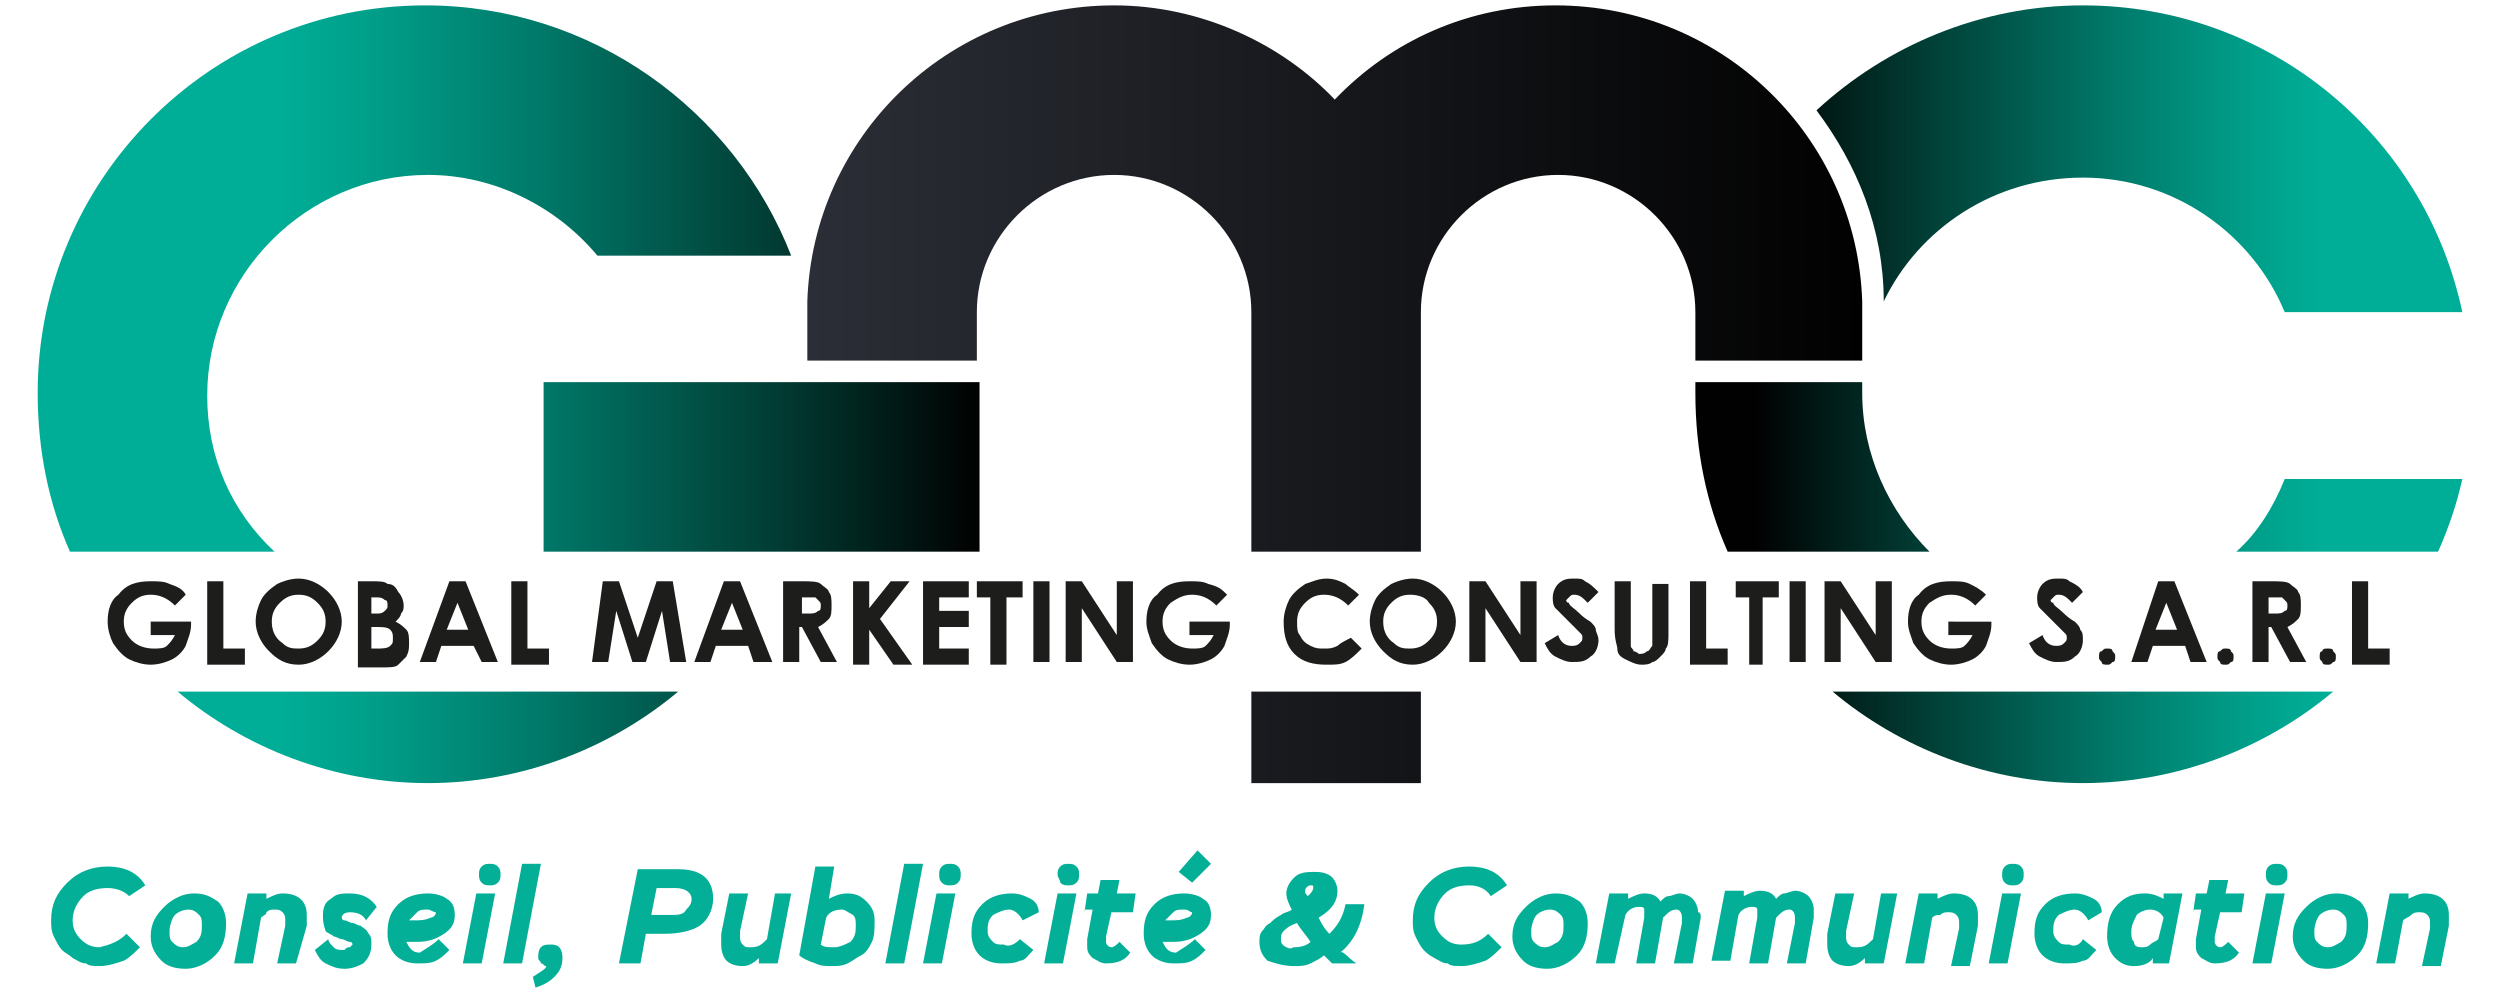 <?xml version="1.0" encoding="utf-8"?>
<!-- Generator: Adobe Illustrator 23.0.3, SVG Export Plug-In . SVG Version: 6.00 Build 0)  -->
<svg version="1.1" id="Calque_1" xmlns="http://www.w3.org/2000/svg" xmlns:xlink="http://www.w3.org/1999/xlink" x="0px" y="0px"
	 viewBox="0 0 92.9 36.8" style="enable-background:new 0 0 92.9 36.8;" xml:space="preserve">
<style type="text/css">
	.st0{fill:#04AF98;}
	.st1{fill:url(#SVGID_1_);}
	.st2{fill:url(#SVGID_2_);}
	.st3{fill:url(#SVGID_3_);}
	.st4{fill:#1D1D1B;}
</style>
<g>
	<g>
		<path class="st0" d="M4.7,34.7l0.5,0.5c-0.2,0.2-0.4,0.4-0.6,0.5c-0.3,0.1-0.6,0.2-0.9,0.2c-0.2,0-0.4,0-0.5-0.1
			c-0.2,0-0.3-0.1-0.5-0.2c-0.1-0.1-0.3-0.2-0.4-0.3c-0.1-0.1-0.2-0.3-0.3-0.5c-0.1-0.2-0.1-0.4-0.1-0.6c0-0.6,0.2-1,0.6-1.4
			c0.4-0.4,0.9-0.6,1.5-0.6c0.6,0,1.1,0.2,1.4,0.7l-0.6,0.4C4.6,33.1,4.3,33,4,33c-0.4,0-0.7,0.1-0.9,0.3c-0.2,0.2-0.4,0.5-0.4,0.9
			c0,0.3,0.1,0.5,0.3,0.7c0.2,0.2,0.4,0.3,0.7,0.3C4.1,35.1,4.4,35,4.7,34.7z"/>
		<path class="st0" d="M5.6,34.8c0-0.5,0.2-0.8,0.5-1.1c0.3-0.3,0.7-0.5,1.1-0.5c0.4,0,0.6,0.1,0.9,0.3c0.2,0.2,0.3,0.5,0.3,0.8
			c0,0.5-0.1,0.9-0.4,1.2c-0.3,0.3-0.7,0.5-1.1,0.5c-0.4,0-0.7-0.1-0.9-0.3C5.7,35.4,5.6,35.1,5.6,34.8z M6.3,34.6
			c0,0.2,0,0.3,0.1,0.4c0.1,0.1,0.2,0.2,0.4,0.2c0.2,0,0.3-0.1,0.5-0.2c0.2-0.2,0.2-0.4,0.2-0.6c0-0.2,0-0.3-0.1-0.4
			c-0.1-0.1-0.2-0.2-0.4-0.2c-0.2,0-0.4,0.1-0.5,0.2S6.3,34.4,6.3,34.6z"/>
		<path class="st0" d="M8.7,35.8l0.5-2.6h0.7l0,0.2c0.2-0.1,0.4-0.2,0.6-0.2c0.6,0,0.9,0.3,0.9,0.8c0,0.1,0,0.3,0,0.4L11,35.8h-0.7
			l0.3-1.4c0-0.1,0-0.1,0-0.2c0-0.1,0-0.2-0.1-0.3c-0.1-0.1-0.2-0.1-0.3-0.1c-0.1,0-0.2,0-0.3,0.1C9.9,34,9.8,34,9.7,34.1l-0.3,1.7
			H8.7z"/>
		<path class="st0" d="M13,35.2c0,0,0.1-0.1,0.1-0.1s0-0.1-0.1-0.1c-0.1,0-0.2-0.1-0.3-0.1c-0.1,0-0.2-0.1-0.3-0.1
			c-0.1-0.1-0.2-0.1-0.3-0.2C12,34.3,12,34.2,12,34c0-0.3,0.1-0.5,0.3-0.6c0.2-0.2,0.4-0.2,0.7-0.2c0.5,0,0.8,0.2,1,0.5l-0.4,0.5
			c-0.1-0.2-0.3-0.3-0.6-0.3c-0.2,0-0.3,0.1-0.3,0.2c0,0,0,0.1,0.1,0.1c0.1,0,0.2,0.1,0.3,0.1c0.1,0,0.2,0.1,0.3,0.1
			c0.1,0.1,0.2,0.1,0.3,0.3c0.1,0.1,0.1,0.2,0.1,0.4c0,0.3-0.1,0.5-0.3,0.7c-0.2,0.1-0.4,0.2-0.7,0.2c-0.3,0-0.5-0.1-0.7-0.2
			c-0.2-0.1-0.3-0.3-0.4-0.5l0.5-0.4c0,0.1,0.1,0.2,0.2,0.3s0.2,0.1,0.4,0.1C12.9,35.2,12.9,35.2,13,35.2z"/>
		<path class="st0" d="M16.3,34.9l0.4,0.4c-0.2,0.2-0.3,0.3-0.5,0.4c-0.2,0.1-0.4,0.1-0.7,0.1c-0.3,0-0.6-0.1-0.8-0.3
			c-0.2-0.2-0.3-0.5-0.3-0.8c0-0.5,0.1-0.8,0.4-1.1c0.3-0.3,0.7-0.4,1.1-0.4c0.3,0,0.6,0.1,0.7,0.2c0.2,0.1,0.3,0.3,0.3,0.6
			c0,0.3-0.1,0.5-0.4,0.7c-0.3,0.2-0.6,0.3-1,0.3c-0.1,0-0.3,0-0.4,0c0.1,0.2,0.2,0.4,0.5,0.4C15.9,35.2,16.1,35.1,16.3,34.9z
			 M15.9,33.8c-0.2,0-0.3,0-0.4,0.1c-0.1,0.1-0.2,0.2-0.3,0.3c0,0,0.1,0,0.2,0c0.2,0,0.4,0,0.6-0.1c0.1,0,0.2-0.1,0.2-0.2
			C16.1,33.9,16,33.8,15.9,33.8z"/>
		<path class="st0" d="M17.2,35.8l0.5-2.6h0.7l-0.5,2.6H17.2z M17.8,32.5c0-0.1,0-0.2,0.1-0.3s0.2-0.1,0.3-0.1c0.1,0,0.2,0,0.3,0.1
			c0.1,0.1,0.1,0.2,0.1,0.3s0,0.2-0.1,0.3c-0.1,0.1-0.2,0.1-0.3,0.1c-0.1,0-0.2,0-0.3-0.1S17.8,32.6,17.8,32.5z"/>
		<path class="st0" d="M18.7,35.8l0.7-3.7h0.7l-0.7,3.7H18.7z"/>
		<path class="st0" d="M20.3,35.9c-0.1,0-0.1-0.1-0.2-0.1c0-0.1-0.1-0.1-0.1-0.2c0-0.1,0-0.3,0.1-0.4c0.1-0.1,0.2-0.1,0.4-0.1
			c0.3,0,0.4,0.2,0.4,0.5c0,0.3-0.1,0.5-0.3,0.7c-0.2,0.2-0.4,0.3-0.7,0.4l-0.1-0.4C20.1,36.1,20.3,36,20.3,35.9z"/>
		<path class="st0" d="M23.8,35.8h-0.8l0.7-3.5h1.5c0.9,0,1.3,0.4,1.3,1.1c0,0.4-0.2,0.8-0.5,1c-0.3,0.2-0.8,0.3-1.3,0.3h-0.7
			L23.8,35.8z M25.1,33h-0.7l-0.2,1h0.7c0.3,0,0.5,0,0.6-0.2c0.1-0.1,0.2-0.2,0.2-0.4C25.7,33.2,25.5,33,25.1,33z"/>
		<path class="st0" d="M29.4,33.2l-0.5,2.6h-0.7l0-0.2c-0.2,0.2-0.4,0.3-0.6,0.3c-0.3,0-0.5-0.1-0.6-0.2c-0.1-0.1-0.2-0.3-0.2-0.6
			c0-0.1,0-0.3,0-0.4l0.3-1.5h0.7l-0.3,1.4c0,0.1,0,0.1,0,0.2c0,0.1,0,0.2,0.1,0.3c0.1,0.1,0.1,0.1,0.3,0.1c0.3,0,0.4-0.1,0.6-0.3
			l0.3-1.7H29.4z"/>
		<path class="st0" d="M29.7,35.5l0.6-3.3H31l-0.2,1.2c0.2-0.1,0.4-0.2,0.7-0.2c0.3,0,0.5,0.1,0.7,0.3s0.3,0.4,0.3,0.7
			c0,0.3,0,0.6-0.1,0.8c-0.1,0.2-0.2,0.4-0.4,0.5c-0.2,0.1-0.3,0.2-0.5,0.3c-0.2,0.1-0.4,0.1-0.6,0.1c-0.2,0-0.4,0-0.6-0.1
			C30,35.7,29.8,35.6,29.7,35.5z M31.3,33.8c-0.3,0-0.5,0.1-0.6,0.3l-0.2,1c0.1,0.1,0.3,0.1,0.5,0.1c0.2,0,0.4-0.1,0.6-0.2
			c0.2-0.2,0.2-0.4,0.2-0.6c0-0.2,0-0.3-0.1-0.4C31.5,33.9,31.4,33.8,31.3,33.8z"/>
		<path class="st0" d="M32.9,35.8l0.7-3.7h0.7l-0.7,3.7H32.9z"/>
		<path class="st0" d="M34.3,35.8l0.5-2.6h0.7L35,35.8H34.3z M34.9,32.5c0-0.1,0-0.2,0.1-0.3s0.2-0.1,0.3-0.1c0.1,0,0.2,0,0.3,0.1
			c0.1,0.1,0.1,0.2,0.1,0.3s0,0.2-0.1,0.3c-0.1,0.1-0.2,0.1-0.3,0.1c-0.1,0-0.2,0-0.3-0.1S34.9,32.6,34.9,32.5z"/>
		<path class="st0" d="M37.9,34.9l0.5,0.4c-0.2,0.2-0.3,0.4-0.5,0.4c-0.2,0.1-0.4,0.1-0.7,0.1c-0.3,0-0.6-0.1-0.8-0.3
			c-0.2-0.2-0.3-0.5-0.3-0.8c0-0.5,0.1-0.8,0.4-1.1c0.3-0.3,0.7-0.4,1.1-0.4c0.3,0,0.5,0.1,0.7,0.2c0.2,0.1,0.3,0.3,0.3,0.5L38,34.2
			c-0.1-0.2-0.3-0.4-0.5-0.4c-0.2,0-0.4,0.1-0.6,0.2c-0.2,0.2-0.2,0.4-0.2,0.6c0,0.2,0.1,0.3,0.2,0.4c0.1,0.1,0.2,0.1,0.4,0.1
			C37.5,35.2,37.7,35.1,37.9,34.9z"/>
		<path class="st0" d="M38.8,35.8l0.5-2.6h0.7l-0.5,2.6H38.8z M39.3,32.5c0-0.1,0-0.2,0.1-0.3c0.1-0.1,0.2-0.1,0.3-0.1
			c0.1,0,0.2,0,0.3,0.1c0.1,0.1,0.1,0.2,0.1,0.3s0,0.2-0.1,0.3c-0.1,0.1-0.2,0.1-0.3,0.1c-0.1,0-0.2,0-0.3-0.1
			C39.4,32.7,39.3,32.6,39.3,32.5z"/>
		<path class="st0" d="M40.3,33.9l0.1-0.7h0.4l0.1-0.5h0.7l-0.1,0.5h0.7l-0.1,0.7h-0.8l-0.2,0.9c0,0.1,0,0.2,0,0.2
			c0,0.1,0.1,0.2,0.2,0.2c0.1,0,0.2-0.1,0.3-0.2l0.4,0.4c-0.2,0.3-0.5,0.4-0.9,0.4c-0.2,0-0.3-0.1-0.5-0.2c-0.1-0.1-0.2-0.2-0.2-0.4
			c0-0.1,0-0.2,0-0.3l0.2-1.1H40.3z"/>
		<path class="st0" d="M44.4,34.9l0.4,0.4c-0.2,0.2-0.3,0.3-0.5,0.4c-0.2,0.1-0.4,0.1-0.7,0.1c-0.3,0-0.6-0.1-0.8-0.3
			c-0.2-0.2-0.3-0.5-0.3-0.8c0-0.5,0.1-0.8,0.4-1.1c0.3-0.3,0.7-0.4,1.1-0.4c0.3,0,0.6,0.1,0.7,0.2c0.2,0.1,0.3,0.3,0.3,0.6
			c0,0.3-0.1,0.5-0.4,0.7c-0.3,0.2-0.6,0.3-1,0.3c-0.1,0-0.3,0-0.4,0c0.1,0.2,0.2,0.4,0.5,0.4C44,35.2,44.2,35.1,44.4,34.9z
			 M44,33.8c-0.2,0-0.3,0-0.4,0.1c-0.1,0.1-0.2,0.2-0.3,0.3c0,0,0.1,0,0.2,0c0.2,0,0.4,0,0.6-0.1c0.1,0,0.2-0.1,0.2-0.2
			C44.2,33.9,44.2,33.8,44,33.8z M45,32.1l-0.7,0.7l-0.5-0.4l0.7-0.8L45,32.1z"/>
		<path class="st0" d="M50.4,35.8h-0.9c-0.1-0.1-0.2-0.2-0.3-0.3c-0.1,0.1-0.3,0.2-0.5,0.3c-0.2,0.1-0.4,0.1-0.6,0.1
			c-0.4,0-0.7-0.1-1-0.2c-0.2-0.2-0.3-0.4-0.3-0.7c0-0.1,0-0.3,0.1-0.4c0.1-0.1,0.1-0.2,0.3-0.3c0.1-0.1,0.2-0.2,0.4-0.3
			c0.1-0.1,0.3-0.1,0.4-0.2c-0.1-0.2-0.2-0.4-0.2-0.6c0-0.2,0.1-0.4,0.3-0.6c0.2-0.2,0.5-0.2,0.8-0.2c0.3,0,0.5,0.1,0.6,0.2
			c0.1,0.1,0.2,0.3,0.2,0.5c0,0.4-0.2,0.7-0.7,1c0.1,0.2,0.2,0.4,0.4,0.6c0.3-0.3,0.5-0.6,0.6-1.1h0.7c-0.1,0.8-0.4,1.4-0.9,1.8
			C49.9,35.3,50.1,35.6,50.4,35.8z M48.1,35.2c0.3,0,0.5-0.1,0.6-0.2c-0.2-0.3-0.4-0.5-0.5-0.7c-0.3,0.1-0.4,0.2-0.5,0.3
			c-0.1,0.1-0.1,0.2-0.1,0.3c0,0.1,0,0.2,0.2,0.3S48,35.2,48.1,35.2z M48.5,33.1c0,0.1,0,0.1,0.1,0.2c0.1-0.1,0.2-0.2,0.2-0.3
			c0-0.1,0-0.1-0.1-0.1C48.6,32.9,48.5,33,48.5,33.1z"/>
		<path class="st0" d="M55.3,34.7l0.5,0.5c-0.2,0.2-0.4,0.4-0.6,0.5c-0.3,0.1-0.6,0.2-0.9,0.2c-0.2,0-0.4,0-0.5-0.1
			c-0.2,0-0.3-0.1-0.5-0.2s-0.3-0.2-0.4-0.3c-0.1-0.1-0.2-0.3-0.3-0.5c-0.1-0.2-0.1-0.4-0.1-0.6c0-0.6,0.2-1,0.6-1.4
			c0.4-0.4,0.9-0.6,1.5-0.6c0.6,0,1.1,0.2,1.4,0.7l-0.6,0.4c-0.2-0.3-0.5-0.4-0.8-0.4c-0.4,0-0.7,0.1-0.9,0.3
			c-0.2,0.2-0.4,0.5-0.4,0.9c0,0.3,0.1,0.5,0.3,0.7c0.2,0.2,0.4,0.3,0.7,0.3C54.7,35.1,55,35,55.3,34.7z"/>
		<path class="st0" d="M56.2,34.8c0-0.5,0.2-0.8,0.5-1.1c0.3-0.3,0.7-0.5,1.1-0.5c0.4,0,0.6,0.1,0.9,0.3c0.2,0.2,0.3,0.5,0.3,0.8
			c0,0.5-0.1,0.9-0.4,1.2c-0.3,0.3-0.7,0.5-1.1,0.5c-0.4,0-0.7-0.1-0.9-0.3C56.3,35.4,56.2,35.1,56.2,34.8z M56.9,34.6
			c0,0.2,0,0.3,0.1,0.4c0.1,0.1,0.2,0.2,0.4,0.2c0.2,0,0.3-0.1,0.5-0.2c0.2-0.2,0.2-0.4,0.2-0.6c0-0.2,0-0.3-0.1-0.4
			c-0.1-0.1-0.2-0.2-0.4-0.2c-0.2,0-0.4,0.1-0.5,0.2S56.9,34.4,56.9,34.6z"/>
		<path class="st0" d="M63.2,34.1l-0.3,1.7h-0.7l0.3-1.5c0-0.1,0-0.1,0-0.2c0-0.2-0.1-0.3-0.2-0.3c-0.2,0-0.3,0.1-0.5,0.3l-0.3,1.7
			h-0.7l0.3-1.7c0-0.1,0-0.2,0-0.3c0-0.1-0.1-0.1-0.2-0.1c-0.2,0-0.4,0.1-0.5,0.3L60,35.8h-0.7l0.5-2.6h0.7l0,0.2
			c0.2-0.1,0.4-0.2,0.6-0.2c0.3,0,0.5,0.1,0.6,0.3c0.1-0.1,0.2-0.2,0.3-0.2c0.1,0,0.3-0.1,0.4-0.1c0.2,0,0.4,0.1,0.5,0.2
			c0.1,0.1,0.2,0.3,0.2,0.5C63.2,33.9,63.2,34,63.2,34.1z"/>
		<path class="st0" d="M67.4,34.1l-0.3,1.7h-0.7l0.3-1.5c0-0.1,0-0.1,0-0.2c0-0.2-0.1-0.3-0.2-0.3c-0.2,0-0.3,0.1-0.5,0.3l-0.3,1.7
			h-0.7l0.3-1.7c0-0.1,0-0.2,0-0.3c0-0.1-0.1-0.1-0.2-0.1c-0.2,0-0.4,0.1-0.5,0.3l-0.3,1.7h-0.7l0.5-2.6h0.7l0,0.2
			c0.2-0.1,0.4-0.2,0.6-0.2c0.3,0,0.5,0.1,0.6,0.3c0.1-0.1,0.2-0.2,0.3-0.2c0.1,0,0.3-0.1,0.4-0.1c0.2,0,0.4,0.1,0.5,0.2
			c0.1,0.1,0.2,0.3,0.2,0.5C67.4,33.9,67.4,34,67.4,34.1z"/>
		<path class="st0" d="M70.5,33.2L70,35.8h-0.7l0-0.2c-0.2,0.2-0.4,0.3-0.6,0.3c-0.3,0-0.5-0.1-0.6-0.2c-0.1-0.1-0.2-0.3-0.2-0.6
			c0-0.1,0-0.3,0-0.4l0.3-1.5h0.7l-0.3,1.4c0,0.1,0,0.1,0,0.2c0,0.1,0,0.2,0.1,0.3c0.1,0.1,0.1,0.1,0.3,0.1c0.3,0,0.4-0.1,0.6-0.3
			l0.3-1.7H70.5z"/>
		<path class="st0" d="M70.8,35.8l0.5-2.6H72l0,0.2c0.2-0.1,0.4-0.2,0.6-0.2c0.6,0,0.9,0.3,0.9,0.8c0,0.1,0,0.3,0,0.4l-0.3,1.5h-0.7
			l0.3-1.4c0-0.1,0-0.1,0-0.2c0-0.1,0-0.2-0.1-0.3c-0.1-0.1-0.2-0.1-0.3-0.1c-0.1,0-0.2,0-0.3,0.1C72,34,71.9,34,71.8,34.1l-0.3,1.7
			H70.8z"/>
		<path class="st0" d="M73.9,35.8l0.5-2.6h0.7l-0.5,2.6H73.9z M74.4,32.5c0-0.1,0-0.2,0.1-0.3s0.2-0.1,0.3-0.1c0.1,0,0.2,0,0.3,0.1
			c0.1,0.1,0.1,0.2,0.1,0.3s0,0.2-0.1,0.3c-0.1,0.1-0.2,0.1-0.3,0.1c-0.1,0-0.2,0-0.3-0.1S74.4,32.6,74.4,32.5z"/>
		<path class="st0" d="M77.4,34.9l0.5,0.4c-0.2,0.2-0.3,0.4-0.5,0.4c-0.2,0.1-0.4,0.1-0.7,0.1c-0.3,0-0.6-0.1-0.8-0.3
			c-0.2-0.2-0.3-0.5-0.3-0.8c0-0.5,0.1-0.8,0.4-1.1c0.3-0.3,0.7-0.4,1.1-0.4c0.3,0,0.5,0.1,0.7,0.2c0.2,0.1,0.3,0.3,0.3,0.5
			l-0.5,0.3c-0.1-0.2-0.3-0.4-0.5-0.4c-0.2,0-0.4,0.1-0.6,0.2c-0.2,0.2-0.2,0.4-0.2,0.6c0,0.2,0.1,0.3,0.2,0.4
			c0.1,0.1,0.2,0.1,0.4,0.1C77.1,35.2,77.3,35.1,77.4,34.9z"/>
		<path class="st0" d="M80,35.8l0-0.2c-0.1,0.2-0.4,0.3-0.7,0.3c-0.3,0-0.5-0.1-0.7-0.3c-0.2-0.2-0.3-0.5-0.3-0.8
			c0-0.5,0.1-0.9,0.4-1.2c0.3-0.3,0.6-0.4,1-0.4c0.3,0,0.5,0.1,0.7,0.2l0-0.2h0.7l-0.5,2.6H80z M79.6,35.2c0.1,0,0.2,0,0.3-0.1
			c0.1-0.1,0.2-0.1,0.3-0.2l0.2-0.8c-0.1-0.2-0.3-0.3-0.5-0.3c-0.2,0-0.4,0.1-0.5,0.2c-0.1,0.2-0.2,0.4-0.2,0.6c0,0.2,0,0.3,0.1,0.4
			C79.3,35.2,79.5,35.2,79.6,35.2z"/>
		<path class="st0" d="M81.5,33.9l0.1-0.7h0.4l0.1-0.5h0.7l-0.1,0.5h0.7l-0.1,0.7h-0.8l-0.2,0.9c0,0.1,0,0.2,0,0.2
			c0,0.1,0.1,0.2,0.2,0.2c0.1,0,0.2-0.1,0.3-0.2l0.4,0.4c-0.2,0.3-0.5,0.4-0.9,0.4c-0.2,0-0.3-0.1-0.5-0.2c-0.1-0.1-0.2-0.2-0.2-0.4
			c0-0.1,0-0.2,0-0.3l0.2-1.1H81.5z"/>
		<path class="st0" d="M83.7,35.8l0.5-2.6h0.7l-0.5,2.6H83.7z M84.2,32.5c0-0.1,0-0.2,0.1-0.3s0.2-0.1,0.3-0.1c0.1,0,0.2,0,0.3,0.1
			c0.1,0.1,0.1,0.2,0.1,0.3s0,0.2-0.1,0.3c-0.1,0.1-0.2,0.1-0.3,0.1c-0.1,0-0.2,0-0.3-0.1S84.2,32.6,84.2,32.5z"/>
		<path class="st0" d="M85.2,34.8c0-0.5,0.2-0.8,0.5-1.1c0.3-0.3,0.7-0.5,1.1-0.5c0.4,0,0.6,0.1,0.9,0.3c0.2,0.2,0.3,0.5,0.3,0.8
			c0,0.5-0.1,0.9-0.4,1.2c-0.3,0.3-0.7,0.5-1.1,0.5c-0.4,0-0.7-0.1-0.9-0.3C85.3,35.4,85.2,35.1,85.2,34.8z M86,34.6
			c0,0.2,0,0.3,0.1,0.4c0.1,0.1,0.2,0.2,0.4,0.2c0.2,0,0.3-0.1,0.5-0.2c0.2-0.2,0.2-0.4,0.2-0.6c0-0.2,0-0.3-0.1-0.4
			c-0.1-0.1-0.2-0.2-0.4-0.2c-0.2,0-0.4,0.1-0.5,0.2S86,34.4,86,34.6z"/>
		<path class="st0" d="M88.3,35.8l0.5-2.6h0.7l0,0.2c0.2-0.1,0.4-0.2,0.6-0.2c0.6,0,0.9,0.3,0.9,0.8c0,0.1,0,0.3,0,0.4l-0.3,1.5H90
			l0.3-1.4c0-0.1,0-0.1,0-0.2c0-0.1,0-0.2-0.1-0.3c-0.1-0.1-0.2-0.1-0.3-0.1c-0.1,0-0.2,0-0.3,0.1c-0.1,0.1-0.2,0.1-0.3,0.2L89,35.8
			H88.3z"/>
	</g>
	<g>
		<g>
			<linearGradient id="SVGID_1_" gradientUnits="userSpaceOnUse" x1="30.046" y1="14.661" x2="69.254" y2="14.661">
				<stop  offset="0" style="stop-color:#2B2E36"/>
				<stop  offset="1" style="stop-color:#010101"/>
			</linearGradient>
			<path class="st1" d="M36.3,13.4H30v-1.8c0-0.1,0-0.3,0-0.4c0.2-6.1,5.2-11,11.4-11c3.2,0,6.2,1.4,8.2,3.5c2.1-2.2,5-3.5,8.2-3.5
				c6.2,0,11.2,4.9,11.4,11c0,0.1,0,0.3,0,0.4v1.8H63v-1.8c0-2.8-2.3-5.1-5.1-5.1c-2.8,0-5.1,2.3-5.1,5.1v-0.4h0c0,0.1,0,0.3,0,0.4
				v8.9h-6.3v-8.9c0-0.1,0-0.3,0-0.4h0v0.4c0-2.8-2.3-5.1-5.1-5.1c-2.8,0-5.1,2.3-5.1,5.1V13.4z M46.5,25.7v3.4h6.3v-3.4H46.5z"/>
			<linearGradient id="SVGID_2_" gradientUnits="userSpaceOnUse" x1="65.106" y1="14.662" x2="93.65" y2="14.662">
				<stop  offset="3.891940e-03" style="stop-color:#010101"/>
				<stop  offset="0.226" style="stop-color:#013E35"/>
				<stop  offset="0.469" style="stop-color:#007969"/>
				<stop  offset="0.648" style="stop-color:#009F8A"/>
				<stop  offset="0.742" style="stop-color:#00AD96"/>
			</linearGradient>
			<path class="st2" d="M84.9,17.8h6.6c-0.2,0.9-0.5,1.8-0.9,2.7h-7.5C83.9,19.8,84.5,18.8,84.9,17.8z M70,11.2
				c1.3-2.7,4.1-4.6,7.4-4.6c3.4,0,6.3,2.1,7.5,5h6.6C90.1,5,84.3,0.2,77.4,0.2c-3.8,0-7.3,1.5-9.9,3.9C69,6.1,70,8.5,70,11.2
				C70,11.1,70,11.1,70,11.2z M71.7,20.5c-1.5-1.5-2.5-3.6-2.5-5.9c0-0.1,0-0.3,0-0.4H63c0,0.1,0,0.3,0,0.4c0,2.1,0.4,4.1,1.2,5.9
				H71.7z M68.1,25.7c2.5,2.1,5.8,3.4,9.3,3.4c3.5,0,6.8-1.3,9.3-3.4H68.1z"/>
			<linearGradient id="SVGID_3_" gradientUnits="userSpaceOnUse" x1="1.4" y1="14.662" x2="36.349" y2="14.662">
				<stop  offset="0.258" style="stop-color:#00AD96"/>
				<stop  offset="0.353" style="stop-color:#009F8A"/>
				<stop  offset="0.533" style="stop-color:#007969"/>
				<stop  offset="0.777" style="stop-color:#013E35"/>
				<stop  offset="1" style="stop-color:#010101"/>
			</linearGradient>
			<path class="st3" d="M20.2,14.2h16.2v6.3H20.2V14.2z M10.2,20.5C8.6,19,7.7,17,7.7,14.7c0-4.5,3.7-8.2,8.2-8.2
				c2.5,0,4.8,1.2,6.3,3h7.2C27.3,4.1,22,0.2,15.8,0.2c-8,0-14.4,6.5-14.4,14.4c0,2.1,0.4,4.1,1.2,5.9H10.2z M6.6,25.7
				c2.5,2.1,5.8,3.4,9.3,3.4c3.5,0,6.8-1.3,9.3-3.4H6.6z"/>
			<g>
				<path class="st4" d="M6.9,22.1l-0.4,0.4c-0.3-0.3-0.6-0.4-0.9-0.4c-0.3,0-0.5,0.1-0.7,0.3c-0.2,0.2-0.3,0.4-0.3,0.7
					c0,0.3,0.1,0.5,0.3,0.7c0.2,0.2,0.5,0.3,0.8,0.3c0.2,0,0.4,0,0.5-0.1c0.1-0.1,0.2-0.2,0.3-0.4H5.6v-0.5h1.5l0,0.1
					c0,0.3-0.1,0.5-0.2,0.8c-0.1,0.2-0.3,0.4-0.5,0.5c-0.2,0.1-0.5,0.2-0.8,0.2c-0.3,0-0.6-0.1-0.8-0.2c-0.2-0.1-0.4-0.3-0.6-0.6
					C4.1,23.7,4,23.4,4,23.1c0-0.4,0.1-0.8,0.4-1c0.3-0.4,0.7-0.5,1.2-0.5c0.3,0,0.5,0,0.7,0.1C6.6,21.8,6.8,21.9,6.9,22.1z"/>
				<path class="st4" d="M7.7,21.6h0.6v2.5h0.8v0.6H7.7V21.6z"/>
				<path class="st4" d="M11.1,21.5c0.4,0,0.8,0.2,1.1,0.5c0.3,0.3,0.5,0.7,0.5,1.1c0,0.4-0.2,0.8-0.5,1.1c-0.3,0.3-0.7,0.5-1.1,0.5
					c-0.5,0-0.8-0.2-1.1-0.5c-0.3-0.3-0.5-0.7-0.5-1.1c0-0.3,0.1-0.6,0.2-0.8c0.1-0.2,0.3-0.4,0.6-0.6
					C10.5,21.6,10.8,21.5,11.1,21.5z M11.1,22.1c-0.3,0-0.5,0.1-0.7,0.3c-0.2,0.2-0.3,0.4-0.3,0.7c0,0.3,0.1,0.6,0.4,0.8
					c0.2,0.2,0.4,0.2,0.6,0.2c0.3,0,0.5-0.1,0.7-0.3c0.2-0.2,0.3-0.4,0.3-0.7c0-0.3-0.1-0.5-0.3-0.7C11.6,22.2,11.4,22.1,11.1,22.1z
					"/>
				<path class="st4" d="M13.3,24.6v-3h0.5c0.3,0,0.5,0,0.6,0.1c0.2,0,0.3,0.1,0.4,0.3c0.1,0.1,0.2,0.3,0.2,0.5c0,0.1,0,0.2-0.1,0.3
					c0,0.1-0.1,0.2-0.2,0.3c0.2,0.1,0.3,0.2,0.4,0.3c0.1,0.1,0.1,0.3,0.1,0.5c0,0.2,0,0.3-0.1,0.5c-0.1,0.1-0.2,0.2-0.3,0.3
					c-0.1,0.1-0.3,0.1-0.6,0.1H13.3z M13.8,22.2v0.6H14c0.1,0,0.2,0,0.3-0.1c0.1-0.1,0.1-0.1,0.1-0.2c0-0.1,0-0.2-0.1-0.2
					c-0.1-0.1-0.2-0.1-0.3-0.1H13.8z M13.8,23.3v0.8H14c0.2,0,0.4,0,0.5-0.1c0.1-0.1,0.1-0.1,0.1-0.3c0-0.1,0-0.2-0.1-0.3
					c-0.1-0.1-0.3-0.1-0.5-0.1H13.8z"/>
				<path class="st4" d="M16.7,21.6h0.6l1.2,3h-0.6L17.6,24h-1.2l-0.2,0.6h-0.6L16.7,21.6z M17,22.4l-0.4,1h0.8L17,22.4z"/>
				<path class="st4" d="M19,21.6h0.6v2.5h0.8v0.6H19V21.6z"/>
				<path class="st4" d="M22.4,21.6H23l0.7,2.1l0.7-2.1h0.6l0.5,3h-0.6l-0.3-1.9l-0.6,1.9h-0.5l-0.6-1.9l-0.3,1.9h-0.6L22.4,21.6z"
					/>
				<path class="st4" d="M26.9,21.6h0.6l1.2,3H28L27.8,24h-1.2l-0.2,0.6h-0.6L26.9,21.6z M27.2,22.4l-0.4,1h0.8L27.2,22.4z"/>
				<path class="st4" d="M29.2,21.6h0.6c0.3,0,0.6,0,0.7,0.1c0.1,0.1,0.3,0.2,0.3,0.3c0.1,0.1,0.1,0.3,0.1,0.5c0,0.2,0,0.4-0.1,0.5
					c-0.1,0.1-0.2,0.2-0.4,0.3l0.7,1.3h-0.6l-0.7-1.3h-0.1v1.3h-0.6V21.6z M29.8,22.8h0.2c0.2,0,0.3,0,0.4-0.1
					c0.1,0,0.1-0.1,0.1-0.2c0-0.1,0-0.1-0.1-0.2c0,0-0.1-0.1-0.1-0.1c-0.1,0-0.2,0-0.3,0h-0.2V22.8z"/>
				<path class="st4" d="M31.7,21.6h0.6v1l0.8-1h0.7L32.7,23l1.2,1.7h-0.7l-0.9-1.3v1.3h-0.6V21.6z"/>
				<path class="st4" d="M34.3,21.6H36v0.6h-1.1v0.5H36v0.6h-1.1v0.8H36v0.6h-1.7V21.6z"/>
				<path class="st4" d="M36.3,21.6H38v0.6h-0.6v2.5h-0.6v-2.5h-0.5V21.6z"/>
				<path class="st4" d="M38.4,21.6h0.6v3h-0.6V21.6z"/>
				<path class="st4" d="M39.6,21.6h0.6l1.3,2v-2h0.6v3h-0.6l-1.3-2v2h-0.6V21.6z"/>
				<path class="st4" d="M45.6,22.1l-0.4,0.4c-0.3-0.3-0.6-0.4-0.9-0.4c-0.3,0-0.5,0.1-0.8,0.3c-0.2,0.2-0.3,0.4-0.3,0.7
					c0,0.3,0.1,0.5,0.3,0.7c0.2,0.2,0.5,0.3,0.8,0.3c0.2,0,0.4,0,0.5-0.1c0.1-0.1,0.2-0.2,0.3-0.4h-0.9v-0.5h1.5l0,0.1
					c0,0.3-0.1,0.5-0.2,0.8c-0.1,0.2-0.3,0.4-0.5,0.5c-0.2,0.1-0.5,0.2-0.8,0.2c-0.3,0-0.6-0.1-0.8-0.2c-0.2-0.1-0.4-0.3-0.6-0.6
					c-0.1-0.3-0.2-0.5-0.2-0.8c0-0.4,0.1-0.8,0.4-1c0.3-0.4,0.7-0.5,1.2-0.5c0.3,0,0.5,0,0.7,0.1C45.3,21.8,45.4,21.9,45.6,22.1z"/>
				<path class="st4" d="M50.5,22.1l-0.4,0.4c-0.3-0.3-0.6-0.4-0.9-0.4c-0.3,0-0.5,0.1-0.7,0.3c-0.2,0.2-0.3,0.4-0.3,0.7
					c0,0.2,0,0.4,0.1,0.5c0.1,0.2,0.2,0.3,0.4,0.4c0.2,0.1,0.3,0.1,0.5,0.1c0.2,0,0.3,0,0.5-0.1c0.1-0.1,0.3-0.2,0.5-0.3l0.4,0.4
					c-0.2,0.2-0.4,0.4-0.6,0.5c-0.2,0.1-0.4,0.1-0.7,0.1c-0.5,0-0.9-0.1-1.2-0.4c-0.3-0.3-0.4-0.7-0.4-1.2c0-0.3,0.1-0.6,0.2-0.8
					c0.1-0.2,0.3-0.4,0.6-0.6c0.3-0.1,0.5-0.2,0.8-0.2c0.3,0,0.5,0.1,0.7,0.2C50.1,21.8,50.3,21.9,50.5,22.1z"/>
				<path class="st4" d="M52.5,21.5c0.4,0,0.8,0.2,1.1,0.5c0.3,0.3,0.5,0.7,0.5,1.1c0,0.4-0.2,0.8-0.5,1.1c-0.3,0.3-0.7,0.5-1.1,0.5
					c-0.5,0-0.8-0.2-1.1-0.5c-0.3-0.3-0.5-0.7-0.5-1.1c0-0.3,0.1-0.6,0.2-0.8c0.1-0.2,0.3-0.4,0.6-0.6
					C51.9,21.6,52.2,21.5,52.5,21.5z M52.4,22.1c-0.3,0-0.5,0.1-0.7,0.3c-0.2,0.2-0.3,0.4-0.3,0.7c0,0.3,0.1,0.6,0.4,0.8
					c0.2,0.2,0.4,0.2,0.6,0.2c0.3,0,0.5-0.1,0.7-0.3c0.2-0.2,0.3-0.4,0.3-0.7c0-0.3-0.1-0.5-0.3-0.7C53,22.2,52.7,22.1,52.4,22.1z"
					/>
				<path class="st4" d="M54.6,21.6h0.6l1.3,2v-2h0.6v3h-0.6l-1.3-2v2h-0.6V21.6z"/>
				<path class="st4" d="M59.4,22L59,22.4c-0.2-0.2-0.3-0.3-0.5-0.3c-0.1,0-0.1,0-0.2,0.1c0,0-0.1,0.1-0.1,0.1c0,0,0,0.1,0.1,0.1
					c0,0.1,0.2,0.2,0.4,0.4c0.2,0.2,0.4,0.3,0.4,0.3c0.1,0.1,0.2,0.2,0.2,0.3c0,0.1,0.1,0.2,0.1,0.4c0,0.2-0.1,0.5-0.3,0.6
					c-0.2,0.2-0.4,0.2-0.7,0.2c-0.2,0-0.4-0.1-0.6-0.2c-0.2-0.1-0.3-0.3-0.4-0.5l0.5-0.3c0.1,0.3,0.3,0.4,0.5,0.4
					c0.1,0,0.2,0,0.3-0.1c0.1-0.1,0.1-0.1,0.1-0.2c0-0.1,0-0.1-0.1-0.2c-0.1-0.1-0.2-0.2-0.3-0.3c-0.3-0.3-0.5-0.5-0.6-0.6
					c-0.1-0.1-0.1-0.3-0.1-0.4c0-0.2,0.1-0.4,0.2-0.5c0.2-0.2,0.4-0.2,0.6-0.2c0.2,0,0.3,0,0.4,0.1C59.1,21.7,59.2,21.8,59.4,22z"/>
				<path class="st4" d="M60,21.6h0.6v2c0,0.2,0,0.3,0,0.4c0,0.1,0.1,0.1,0.1,0.2c0.1,0,0.2,0.1,0.2,0.1c0.1,0,0.2,0,0.3-0.1
					c0.1,0,0.1-0.1,0.2-0.2c0-0.1,0-0.2,0-0.4v-1.9h0.6v1.8c0,0.3,0,0.5-0.1,0.6c0,0.1-0.1,0.2-0.2,0.3c-0.1,0.1-0.2,0.2-0.3,0.2
					c-0.1,0.1-0.3,0.1-0.4,0.1c-0.2,0-0.4-0.1-0.6-0.2c-0.2-0.1-0.3-0.2-0.3-0.4C60.1,24,60,23.8,60,23.4V21.6z"/>
				<path class="st4" d="M62.8,21.6h0.6v2.5h0.8v0.6h-1.4V21.6z"/>
				<path class="st4" d="M64.4,21.6h1.7v0.6h-0.6v2.5H65v-2.5h-0.5V21.6z"/>
				<path class="st4" d="M66.5,21.6h0.6v3h-0.6V21.6z"/>
				<path class="st4" d="M67.8,21.6h0.6l1.3,2v-2h0.6v3h-0.6l-1.3-2v2h-0.6V21.6z"/>
				<path class="st4" d="M73.8,22.1l-0.4,0.4c-0.3-0.3-0.6-0.4-0.9-0.4c-0.3,0-0.5,0.1-0.8,0.3c-0.2,0.2-0.3,0.4-0.3,0.7
					c0,0.3,0.1,0.5,0.3,0.7c0.2,0.2,0.5,0.3,0.8,0.3c0.2,0,0.4,0,0.5-0.1c0.1-0.1,0.2-0.2,0.3-0.4h-0.9v-0.5H74l0,0.1
					c0,0.3-0.1,0.5-0.2,0.8c-0.1,0.2-0.3,0.4-0.5,0.5c-0.2,0.1-0.5,0.2-0.8,0.2c-0.3,0-0.6-0.1-0.8-0.2c-0.2-0.1-0.4-0.3-0.6-0.6
					c-0.1-0.3-0.2-0.5-0.2-0.8c0-0.4,0.1-0.8,0.4-1c0.3-0.4,0.7-0.5,1.2-0.5c0.3,0,0.5,0,0.7,0.1C73.4,21.8,73.6,21.9,73.8,22.1z"/>
				<path class="st4" d="M77.4,22L77,22.4c-0.2-0.2-0.3-0.3-0.5-0.3c-0.1,0-0.1,0-0.2,0.1c0,0-0.1,0.1-0.1,0.1c0,0,0,0.1,0.1,0.1
					c0,0.1,0.2,0.2,0.4,0.4c0.2,0.2,0.4,0.3,0.4,0.3c0.1,0.1,0.2,0.2,0.2,0.3c0.1,0.1,0.1,0.2,0.1,0.4c0,0.2-0.1,0.5-0.3,0.6
					c-0.2,0.2-0.4,0.2-0.7,0.2c-0.2,0-0.4-0.1-0.6-0.2c-0.2-0.1-0.3-0.3-0.4-0.5l0.5-0.3c0.1,0.3,0.3,0.4,0.5,0.4
					c0.1,0,0.2,0,0.3-0.1c0.1-0.1,0.1-0.1,0.1-0.2c0-0.1,0-0.1-0.1-0.2c-0.1-0.1-0.2-0.2-0.3-0.3c-0.3-0.3-0.5-0.5-0.6-0.6
					c-0.1-0.1-0.1-0.3-0.1-0.4c0-0.2,0.1-0.4,0.2-0.5c0.2-0.2,0.4-0.2,0.6-0.2c0.2,0,0.3,0,0.4,0.1C77.1,21.7,77.3,21.8,77.4,22z"/>
				<path class="st4" d="M78.3,24.1c0.1,0,0.2,0,0.2,0.1c0.1,0.1,0.1,0.1,0.1,0.2c0,0.1,0,0.2-0.1,0.2c-0.1,0.1-0.1,0.1-0.2,0.1
					c-0.1,0-0.2,0-0.2-0.1C78,24.5,78,24.5,78,24.4c0-0.1,0-0.2,0.1-0.2C78.2,24.1,78.2,24.1,78.3,24.1z"/>
				<path class="st4" d="M80.2,21.6h0.6l1.2,3h-0.6L81.2,24h-1.2l-0.2,0.6h-0.6L80.2,21.6z M80.5,22.4l-0.4,1h0.8L80.5,22.4z"/>
				<path class="st4" d="M82.7,24.1c0.1,0,0.2,0,0.2,0.1c0.1,0.1,0.1,0.1,0.1,0.2c0,0.1,0,0.2-0.1,0.2c-0.1,0.1-0.1,0.1-0.2,0.1
					c-0.1,0-0.2,0-0.2-0.1c-0.1-0.1-0.1-0.1-0.1-0.2c0-0.1,0-0.2,0.1-0.2C82.6,24.1,82.6,24.1,82.7,24.1z"/>
				<path class="st4" d="M83.8,21.6h0.6c0.3,0,0.6,0,0.7,0.1c0.1,0.1,0.3,0.2,0.3,0.3c0.1,0.1,0.1,0.3,0.1,0.5c0,0.2,0,0.4-0.1,0.5
					c-0.1,0.1-0.2,0.2-0.4,0.3l0.7,1.3h-0.6l-0.7-1.3h-0.1v1.3h-0.6V21.6z M84.3,22.8h0.2c0.2,0,0.3,0,0.4-0.1
					c0.1,0,0.1-0.1,0.1-0.2c0-0.1,0-0.1-0.1-0.2c0,0-0.1-0.1-0.1-0.1c-0.1,0-0.2,0-0.3,0h-0.2V22.8z"/>
				<path class="st4" d="M86.5,24.1c0.1,0,0.2,0,0.2,0.1c0.1,0.1,0.1,0.1,0.1,0.2c0,0.1,0,0.2-0.1,0.2c-0.1,0.1-0.1,0.1-0.2,0.1
					c-0.1,0-0.2,0-0.2-0.1c-0.1-0.1-0.1-0.1-0.1-0.2c0-0.1,0-0.2,0.1-0.2C86.3,24.1,86.4,24.1,86.5,24.1z"/>
				<path class="st4" d="M87.5,21.6H88v2.5h0.8v0.6h-1.4V21.6z"/>
			</g>
		</g>
	</g>
</g>
</svg>
